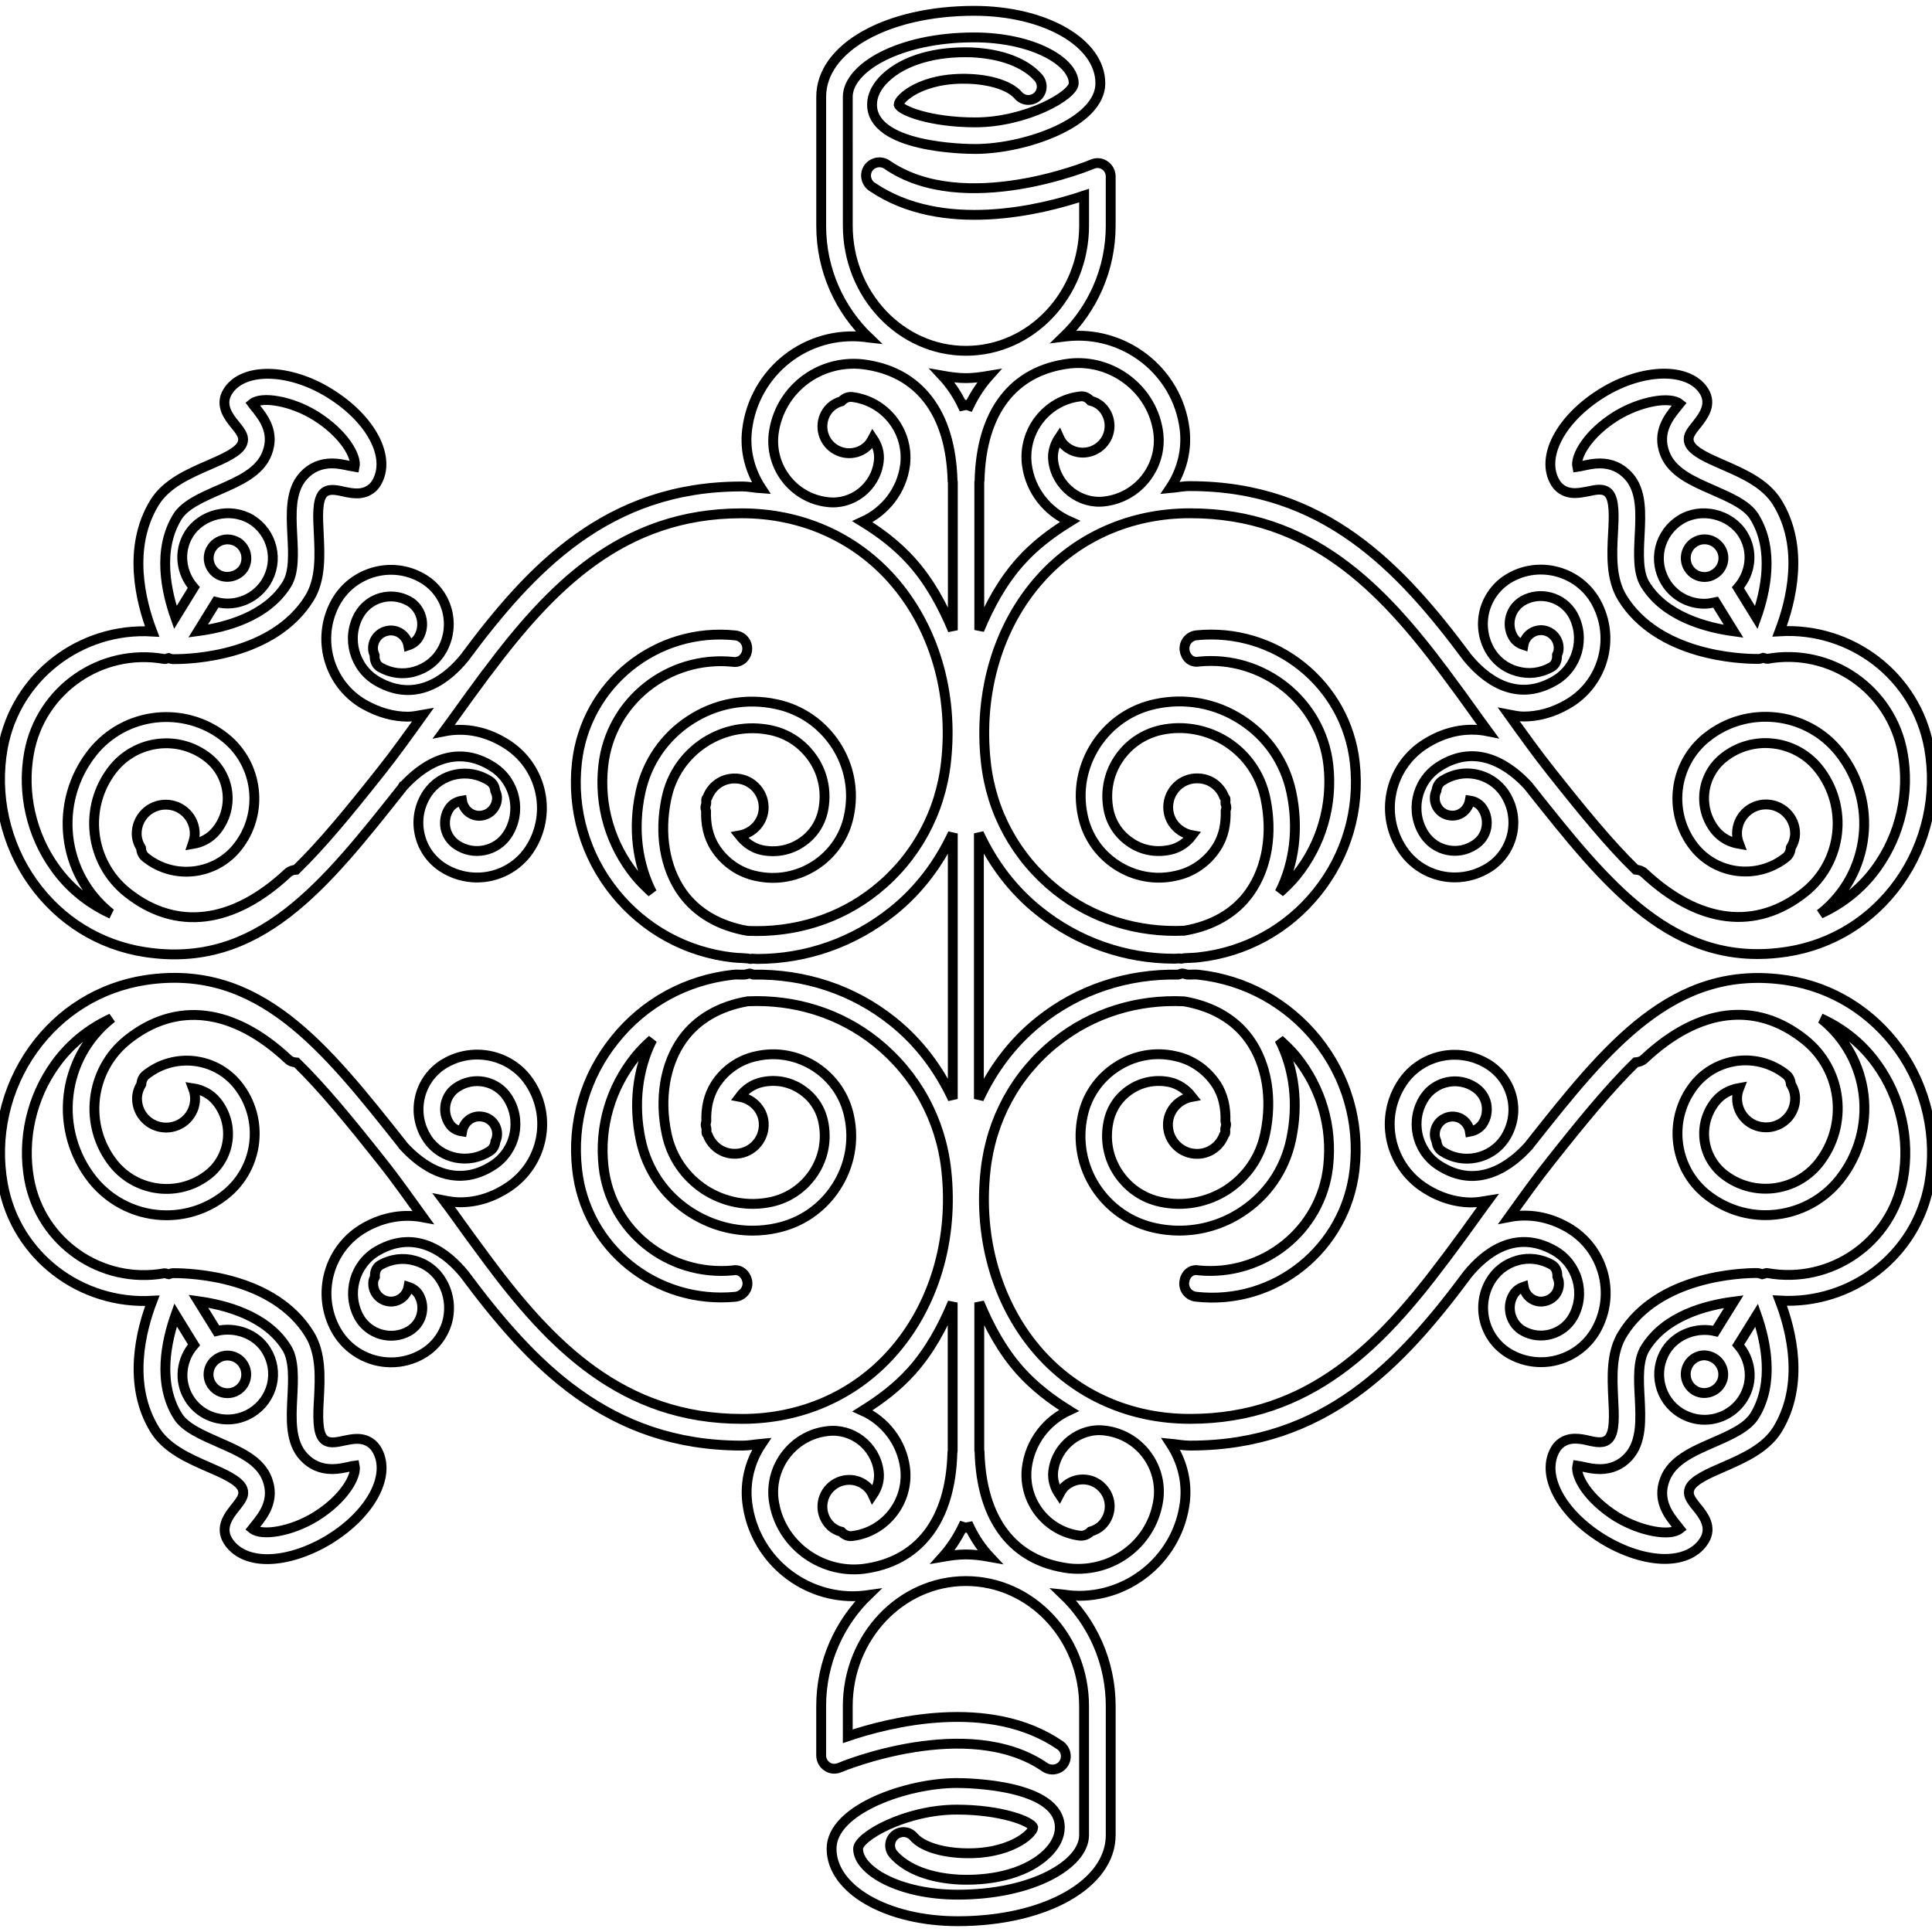 <?xml version="1.0" encoding="iso-8859-1"?>
<!-- Uploaded to: SVG Repo, www.svgrepo.com, Generator: SVG Repo Mixer Tools -->
<!DOCTYPE svg PUBLIC "-//W3C//DTD SVG 1.1//EN" "http://www.w3.org/Graphics/SVG/1.1/DTD/svg11.dtd">
<svg stroke="#000000" fill="none" version="1.1" id="Capa_1" xmlns="http://www.w3.org/2000/svg" xmlns:xlink="http://www.w3.org/1999/xlink" 
	 width="800px" height="800px" viewBox="0 0 196.131 196.131"
	 xml:space="preserve">
<g>
	<path d="M181.407,99.511c-11.522-1.751-18.263,6.76-26.083,16.632c-0.042,0.053-0.09,0.11-0.116,0.163
		c-0.005,0.011-0.01,0-0.016,0.011c-1.688,1.883-5.131,4.625-9.176,1.951c-2.272-1.508-2.895-4.604-1.392-6.866
		c1.128-1.682,3.438-2.135,5.109-1.012c0.602,0.396,1.018,1.002,1.16,1.692c0.127,0.718,0,1.435-0.396,2.015
		c-0.321,0.453-0.785,0.696-1.276,0.785c-0.142-0.922-0.959-1.607-1.903-1.529c-1.013,0.09-1.729,0.96-1.656,1.946
		c0.021,0.211,0.101,0.411,0.169,0.591c0.042,0.38,0.206,0.749,0.564,0.98c2.099,1.387,4.936,0.812,6.344-1.26
		c0.786-1.197,1.076-2.621,0.786-4.04c-0.29-1.413-1.107-2.62-2.31-3.428c-2.953-1.94-6.919-1.154-8.859,1.767
		c-2.337,3.502-1.371,8.248,2.136,10.605c1.571,1.049,3.248,1.556,4.898,1.556c0.56,0,1.113-0.105,1.672-0.195
		c-0.321,0.442-0.654,0.859-0.96,1.303c-1.118,1.561-2.246,3.111-3.396,4.641c-0.032,0.053-0.069,0.084-0.101,0.116
		c-0.011,0.01,0,0.025-0.011,0.025c-6.381,8.518-13.626,16.079-25.776,16.079c-0.031,0-0.063,0-0.09,0
		c-5.953-0.016-11.332-2.378-15.15-6.649c-4.292-4.805-6.307-11.592-5.524-18.589c0.562-5.147,3.066-9.762,7.095-12.983
		c3.718-2.995,8.321-4.388,13.047-4.166c2.863,0.496,5.168,1.804,6.645,3.892c1.771,2.5,2.352,5.996,1.582,9.608
		c-0.501,2.331-1.872,4.324-3.865,5.632c-2.004,1.287-4.403,1.729-6.724,1.234c-1.799-0.375-3.339-1.445-4.351-2.985
		c-1.002-1.539-1.329-3.364-0.949-5.168c0.284-1.36,1.07-2.521,2.246-3.279c1.171-0.771,2.579-1.013,3.939-0.738
		c0.938,0.2,1.703,0.748,2.288,1.497c-1.392,0.253-2.462,1.424-2.441,2.89c0.026,1.625,1.366,2.933,3.001,2.9
		c1.244-0.01,2.288-0.812,2.7-1.919c0.031-0.074,0.11-0.105,0.115-0.18c0.032-0.153-0.016-0.316,0.006-0.475
		c0.021-0.132,0.084-0.264,0.084-0.411c0-0.105-0.058-0.2-0.068-0.306c0.048-1.318-0.195-2.637-0.938-3.776
		c-0.981-1.471-2.447-2.499-4.172-2.857c-2.114-0.475-4.219-0.043-5.975,1.107c-1.771,1.165-2.99,2.932-3.412,4.993
		c-0.537,2.505-0.062,5.062,1.318,7.193c1.408,2.146,3.544,3.628,6.055,4.161c0.801,0.179,1.624,0.264,2.436,0.264
		c2.215,0,4.398-0.633,6.318-1.889c2.594-1.688,4.387-4.292,5.03-7.33c0.791-3.681,0.316-7.256-1.181-10.178
		c0.59,0.549,1.181,1.098,1.688,1.72c2.558,3.175,3.707,7.13,3.259,11.169c-0.718,6.518-6.624,11.164-13.12,10.547
		c-0.834-0.18-1.408,0.453-1.487,1.191c-0.085,0.749,0.464,1.408,1.207,1.482c8.032,0.906,15.204-4.931,16.084-12.931
		c0.533-4.762-0.827-9.429-3.828-13.168c-3.001-3.723-7.272-6.075-12.023-6.592c-0.38-0.053-0.765,0.011-1.139-0.011
		c-0.18-0.042-0.338-0.105-0.522-0.115c-0.127-0.011-0.242,0.1-0.358,0.115c-5.157-0.095-10.125,1.487-14.183,4.757
		c-2.674,2.142-4.678,4.852-6.086,7.868V99.146v-2.125V84.597c1.408,3.03,3.417,5.735,6.086,7.868
		c3.952,3.186,8.767,4.862,13.771,4.862c0.174,0,0.337-0.031,0.521-0.031c0.032,0,0.059,0.031,0.095,0.031
		c0.059,0,0.111-0.011,0.158-0.011c0.085-0.011,0.132-0.042,0.201-0.042c0.484-0.031,0.985-0.031,1.466-0.09
		c4.751-0.517,9.022-2.853,12.023-6.592c2.995-3.723,4.366-8.397,3.839-13.168c-0.875-7.989-8.079-13.742-16.084-12.93
		c-0.749,0.084-1.271,0.749-1.202,1.474c0.09,0.738,0.653,1.35,1.487,1.191c6.486-0.641,12.402,4.019,13.12,10.547
		c0.433,4.04-0.718,8.003-3.259,11.167c-0.512,0.633-1.092,1.194-1.688,1.729c1.477-2.922,1.961-6.497,1.181-10.181
		c-0.638-3.035-2.426-5.643-5.041-7.327c-2.595-1.695-5.722-2.278-8.754-1.624c-2.5,0.527-4.641,2.001-6.044,4.155
		c-1.392,2.141-1.866,4.693-1.328,7.183c0.432,2.069,1.645,3.839,3.417,5.002c1.771,1.149,3.881,1.571,5.97,1.107
		c1.729-0.346,3.227-1.385,4.176-2.858c0.749-1.139,0.981-2.444,0.939-3.763c0.01-0.113,0.073-0.2,0.073-0.319
		c0-0.134-0.063-0.276-0.09-0.398c-0.021-0.158,0.026-0.333-0.005-0.488c-0.016-0.076-0.095-0.108-0.116-0.155
		c-0.396-1.107-1.455-1.912-2.71-1.917c-1.625-0.045-2.964,1.263-2.985,2.887c-0.026,1.464,1.044,2.637,2.437,2.89
		c-0.569,0.762-1.35,1.297-2.289,1.485c-1.376,0.287-2.789,0.044-3.944-0.738c-1.16-0.763-1.956-1.912-2.246-3.278
		c-0.364-1.793-0.042-3.63,0.965-5.158c1.007-1.54,2.547-2.597,4.346-2.998c2.33-0.496,4.725-0.042,6.724,1.242
		c1.987,1.297,3.369,3.301,3.865,5.632c0.77,3.607,0.189,7.106-1.582,9.608c-1.466,2.088-3.786,3.406-6.645,3.892
		c-4.715,0.211-9.323-1.181-13.036-4.163c-4.029-3.24-6.56-7.834-7.111-12.98c-0.767-7.017,1.247-13.809,5.529-18.594
		c3.828-4.271,9.207-6.634,15.15-6.639c0.032,0,0.059,0,0.095,0c12.15,0,19.417,7.554,25.777,16.073
		c0.005,0.011,0,0.021,0.005,0.021c0.021,0.034,0.048,0.055,0.068,0.076c1.16,1.551,2.3,3.122,3.417,4.693
		c0.316,0.433,0.628,0.841,0.939,1.273c-2.194-0.443-4.44,0-6.55,1.395c-3.496,2.344-4.472,7.084-2.136,10.589
		c1.218,1.846,3.254,2.845,5.315,2.845c1.224,0,2.447-0.346,3.544-1.062c1.191-0.789,2.004-2.015,2.299-3.431
		c0.279-1.413,0-2.845-0.791-4.039c-1.397-2.089-4.229-2.655-6.344-1.263c-0.348,0.232-0.522,0.588-0.564,0.983
		c-0.09,0.177-0.147,0.377-0.169,0.588c-0.095,1.004,0.644,1.88,1.651,1.948c0.943,0.076,1.734-0.609,1.898-1.526
		c0.506,0.073,0.98,0.329,1.281,0.783c0.396,0.578,0.532,1.294,0.396,2.004c-0.143,0.717-0.554,1.305-1.155,1.693
		c-1.688,1.142-3.992,0.675-5.115-1.013c-1.503-2.27-0.881-5.347,1.393-6.866c4.034-2.665,7.482,0.087,9.176,1.951
		c0,0,0.005,0,0.005,0.011c0.048,0.053,0.095,0.113,0.121,0.156c7.826,9.861,14.561,18.413,26.094,16.629
		c4.582-0.706,8.605-3.195,11.358-7.032c2.811-3.926,3.929-8.899,3.069-13.668c-1.318-7.302-7.921-12.264-15.172-11.831
		c1.134-2.964,2.584-8.512-0.253-13.1c-1.202-1.93-3.459-2.911-5.437-3.775c-1.535-0.665-3.128-1.361-3.465-2.215
		c-0.232-0.609,0.031-1.042,0.759-1.928c0.58-0.751,1.577-1.959,0.729-3.341c-1.524-2.468-6.239-2.368-10.326,0.156
		c-4.287,2.645-6.328,6.605-4.751,9.152c0.242,0.391,0.807,1.021,1.967,1.021c0.454,0,0.912-0.098,1.351-0.177
		c0.833-0.189,1.587-0.329,2.072,0.188c0.611,0.675,0.538,2.404,0.442,4.084c-0.115,2.149-0.237,4.612,0.949,6.55
		c3.66,5.896,12.003,6.188,13.632,6.188c0.017,0,0.254,0,0.264,0c0.127,0,0.27-0.082,0.391-0.113
		c0.147,0.021,0.29,0.113,0.433,0.108c6.444-1.163,12.582,3.122,13.731,9.537c0.744,4.05-0.221,8.288-2.6,11.62
		c-1.497,2.112-3.491,3.684-5.748,4.715c0.021-0.021,0.042-0.034,0.068-0.045c5.01-3.984,5.844-11.327,1.856-16.334
		c-3.29-4.148-9.354-4.812-13.458-1.527c-3.422,2.721-3.986,7.731-1.266,11.141c2.289,2.85,6.455,3.314,9.308,1.046
		c0.316-0.243,0.459-0.593,0.485-0.973c0.253-0.419,0.438-0.917,0.438-1.458c0-1.624-1.318-2.942-2.953-2.942
		c-1.645,0-2.942,1.318-2.942,2.942c0,0.38,0.085,0.73,0.211,1.065c-0.928-0.158-1.793-0.602-2.42-1.382
		c-1.793-2.257-1.424-5.558,0.838-7.361c2.942-2.365,7.299-1.856,9.65,1.097c3.059,3.86,2.426,9.492-1.424,12.562
		c-4.946,3.923-10.736,3.217-16.3-1.983c-0.237-0.221-0.549-0.298-0.839-0.318c-2.668-2.592-5.421-5.962-8.611-9.991
		c-1.455-1.824-2.832-3.762-4.267-5.756c0.507,0.098,1.013,0.201,1.514,0.201c1.466,0,2.959-0.401,4.393-1.226
		c3.676-2.067,4.983-6.75,2.917-10.434c-1.73-3.077-5.659-4.163-8.701-2.434c-1.25,0.707-2.152,1.856-2.558,3.243
		c-0.386,1.4-0.211,2.842,0.501,4.11c0.596,1.052,1.592,1.835,2.773,2.149c1.182,0.335,2.404,0.179,3.476-0.422
		c0.458-0.264,0.601-0.749,0.574-1.237c0.068-0.145,0.127-0.285,0.147-0.43c0.148-1.004-0.532-1.914-1.519-2.069
		c-0.97-0.135-1.877,0.54-2.035,1.484c-0.443-0.145-0.828-0.419-1.061-0.831c-0.348-0.609-0.442-1.35-0.242-2.046
		c0.185-0.686,0.638-1.252,1.261-1.616c1.75-0.991,4.023-0.366,5.046,1.405c1.324,2.392,0.485,5.421-1.903,6.761
		c-3.997,2.268-7.141-0.377-8.785-2.381c-6.809-9.165-14.576-17.416-28.134-17.416c-0.032,0-0.069,0-0.105,0
		c-0.665,0-1.287,0.145-1.936,0.201c1.139-1.696,1.725-3.808,1.461-5.988c-0.729-5.919-6.16-10.094-12.045-9.408
		c-0.095,0.011-0.153,0.032-0.24,0.042c2.919-2.813,4.78-6.813,4.78-11.285v-5c0-0.453-0.221-0.875-0.601-1.128
		c-0.364-0.256-0.844-0.298-1.261-0.116c-0.116,0.056-13.038,5.435-20.851,0.045c-0.601-0.411-1.453-0.267-1.885,0.34
		c-0.422,0.614-0.264,1.464,0.34,1.886c7.193,4.933,17.384,2.32,21.558,0.917v3.051c0,7.003-5.379,12.707-11.995,12.707
		c-6.615,0-11.994-5.704-11.994-12.707V9.83c0-2.911,5.147-6.033,12.825-6.033c5.961,0,10.114,2.458,10.114,4.657
		c0,1.233-4.839,3.968-10.012,3.968c-4.487,0-7.57-1.184-7.765-1.813c0.024-0.606,2.365-2.819,7.275-2.598
		c2.246,0.111,4.071,0.733,4.875,1.672c0.488,0.562,1.329,0.622,1.912,0.132c0.562-0.488,0.622-1.334,0.137-1.914
		c-1.329-1.517-3.733-2.444-6.795-2.584c-3.628-0.127-6.863,0.785-8.764,2.603c-0.875,0.83-1.339,1.769-1.339,2.689
		c0,4.385,9.397,4.514,10.465,4.514c5.065,0,12.712-2.668,12.712-6.663c0-4.137-5.632-7.361-12.814-7.361
		c-8.859,0-15.525,3.752-15.525,8.732v13.1c0,4.514,1.896,8.543,4.844,11.361c-0.113-0.011-0.203-0.053-0.316-0.066
		c-5.996-0.744-11.335,3.497-12.052,9.413c-0.261,2.167,0.322,4.229,1.439,5.935c-0.641-0.042-1.247-0.189-1.912-0.189
		c-0.037,0-0.068,0-0.113,0c-13.542,0-21.318,8.234-28.128,17.421c-1.635,1.993-4.778,4.643-8.786,2.375
		c-2.365-1.339-3.228-4.375-1.896-6.75c1.01-1.783,3.256-2.397,5.049-1.414c0.623,0.34,1.065,0.929,1.258,1.614
		c0.195,0.696,0.113,1.432-0.248,2.046c-0.231,0.411-0.609,0.686-1.052,0.833c-0.169-0.968-1.076-1.643-2.036-1.487
		c-1.004,0.148-1.685,1.065-1.529,2.064c0.021,0.15,0.103,0.285,0.145,0.428c-0.021,0.49,0.127,0.976,0.58,1.233
		c1.062,0.602,2.299,0.768,3.478,0.422c1.187-0.334,2.165-1.097,2.769-2.154c0.707-1.248,0.886-2.71,0.503-4.108
		c-0.385-1.385-1.287-2.534-2.55-3.241c-3.056-1.73-6.982-0.633-8.709,2.428c-2.07,3.689-0.762,8.372,2.908,10.439
		c1.458,0.804,2.932,1.221,4.396,1.221c0.52,0,1.018-0.114,1.524-0.201c-1.432,1.994-2.813,3.937-4.267,5.761
		c-3.19,4.029-5.94,7.383-8.606,9.975c-0.308,0.021-0.606,0.113-0.844,0.335c-5.566,5.21-11.361,5.906-16.297,1.982
		c-3.85-3.069-4.493-8.701-1.442-12.551c2.365-2.963,6.702-3.478,9.671-1.107c2.252,1.804,2.626,5.105,0.833,7.346
		c-0.627,0.789-1.503,1.237-2.42,1.387c0.113-0.335,0.211-0.686,0.211-1.052c0-1.627-1.313-2.945-2.942-2.945
		c-1.648,0-2.953,1.318-2.953,2.945c0,0.543,0.176,1.015,0.438,1.463c0.026,0.356,0.161,0.723,0.485,0.965
		c2.85,2.268,7.029,1.793,9.294-1.052c2.737-3.42,2.154-8.43-1.25-11.135c-4.134-3.288-10.167-2.603-13.46,1.521
		c-3.992,5.028-3.153,12.35,1.861,16.342c0.024,0.011,0.056,0.037,0.077,0.048c-2.268-1.036-4.261-2.598-5.761-4.725
		c-2.386-3.331-3.344-7.565-2.613-11.615c1.166-6.415,7.293-10.687,13.737-9.542c0.15,0.031,0.285-0.082,0.433-0.104
		c0.129,0.042,0.264,0.114,0.398,0.114c0.01,0,0.248,0,0.258,0c1.653,0,9.996-0.303,13.638-6.188
		c1.187-1.922,1.046-4.385,0.949-6.549c-0.093-1.675-0.174-3.401,0.442-4.077c0.485-0.519,1.237-0.385,2.073-0.195
		c0.438,0.098,0.896,0.185,1.35,0.185c1.152,0,1.725-0.639,1.967-1.028c1.577-2.568-0.464-6.505-4.757-9.157
		c-4.089-2.529-8.793-2.635-10.32-0.146c-0.849,1.376,0.124,2.587,0.728,3.33c0.72,0.886,0.994,1.318,0.751,1.946
		c-0.329,0.841-1.911,1.537-3.457,2.201c-1.985,0.865-4.243,1.849-5.437,3.771c-2.834,4.594-1.387,10.141-0.258,13.104
		C8.201,63.677,1.604,68.658,0.28,75.946c-0.854,4.759,0.264,9.753,3.066,13.668c2.745,3.841,6.771,6.331,11.361,7.038
		c11.562,1.782,18.257-6.764,26.083-16.633c0.042-0.055,0.092-0.113,0.119-0.163c0.005,0,0.011,0,0.016-0.011
		c1.696-1.875,5.147-4.611,9.176-1.948c2.273,1.505,2.888,4.596,1.393,6.863c-1.123,1.685-3.428,2.138-5.113,1.015
		c-0.601-0.396-1.015-1.004-1.158-1.7c-0.129-0.709,0-1.427,0.396-2.015c0.309-0.454,0.783-0.696,1.284-0.778
		c0.148,0.933,0.952,1.608,1.896,1.527c1.01-0.09,1.722-0.96,1.653-1.943c-0.021-0.211-0.098-0.409-0.179-0.594
		c-0.042-0.379-0.201-0.746-0.557-0.978c-2.117-1.397-4.946-0.826-6.344,1.257c-0.789,1.2-1.076,2.621-0.789,4.04
		c0.285,1.416,1.097,2.621,2.299,3.431c1.097,0.722,2.333,1.062,3.544,1.062c2.067,0,4.092-1.01,5.312-2.829
		C56.073,82.751,55.11,78,51.601,75.65c-2.096-1.395-4.348-1.838-6.549-1.395c0.313-0.433,0.635-0.836,0.938-1.269
		c1.118-1.571,2.257-3.132,3.407-4.68c0.04-0.034,0.066-0.056,0.092-0.093c0.005-0.01,0-0.023,0.005-0.023
		c6.384-8.52,13.624-16.079,25.774-16.079c0.039,0,0.071,0,0.098,0c5.951,0.011,11.33,2.381,15.147,6.647
		c4.293,4.804,6.307,11.588,5.524,18.592c-0.562,5.142-3.077,9.758-7.096,12.985c-3.721,2.993-8.332,4.375-13.057,4.164
		c-2.855-0.496-5.157-1.814-6.636-3.893c-1.772-2.505-2.36-6.001-1.582-9.608c0.495-2.336,1.866-4.334,3.865-5.632
		c1.999-1.294,4.385-1.732,6.724-1.236c1.798,0.375,3.327,1.453,4.343,2.993c1.004,1.535,1.331,3.365,0.959,5.168
		c-0.29,1.361-1.073,2.521-2.247,3.272c-1.17,0.778-2.586,1.016-3.937,0.741c-0.944-0.195-1.711-0.757-2.294-1.492
		c1.397-0.253,2.468-1.43,2.447-2.89c-0.024-1.625-1.363-2.932-2.998-2.892c-1.253,0.01-2.308,0.814-2.711,1.922
		c-0.026,0.063-0.103,0.103-0.113,0.161c-0.04,0.152,0.016,0.324-0.011,0.477c-0.029,0.13-0.082,0.27-0.082,0.409
		c0,0.113,0.053,0.2,0.066,0.313c-0.045,1.313,0.198,2.629,0.944,3.771c0.967,1.469,2.446,2.505,4.168,2.855
		c2.091,0.454,4.206,0.042,5.977-1.107c1.772-1.165,2.982-2.932,3.407-4.994c0.54-2.502,0.065-5.055-1.321-7.193
		c-1.4-2.144-3.539-3.631-6.049-4.158c-3.035-0.654-6.151-0.082-8.754,1.624c-2.592,1.685-4.385,4.293-5.033,7.322
		c-0.789,3.688-0.319,7.264,1.173,10.186c-0.588-0.546-1.173-1.097-1.685-1.729c-2.55-3.164-3.71-7.122-3.262-11.161
		c0.717-6.528,6.603-11.183,13.121-10.544c0.789,0.14,1.416-0.454,1.487-1.194c0.084-0.747-0.458-1.411-1.199-1.485
		c-8.024-0.859-15.211,4.937-16.087,12.938c-0.524,4.762,0.836,9.427,3.839,13.16c3.003,3.729,7.275,6.075,12.026,6.597
		c0.49,0.053,0.973,0.053,1.463,0.096c0.066,0,0.119,0.031,0.19,0.042c0.063,0,0.113,0.011,0.171,0.011
		c0.032,0,0.05-0.032,0.093-0.032c0.161,0,0.335,0.032,0.52,0.032c5.004,0,9.816-1.688,13.774-4.868
		c2.668-2.138,4.672-4.843,6.085-7.868v12.429v2.115v12.408c-1.413-3.027-3.417-5.737-6.085-7.868
		c-4.061-3.259-9.012-4.841-14.18-4.757c-0.119-0.026-0.232-0.115-0.361-0.115c-0.179,0.031-0.335,0.095-0.52,0.115
		c-0.377,0.021-0.762-0.037-1.139,0.011c-4.757,0.517-9.028,2.848-12.026,6.592c-3.003,3.718-4.364,8.406-3.829,13.163
		c0.865,7.983,8.018,13.721,16.086,12.936c0.741-0.09,1.274-0.754,1.205-1.482c-0.092-0.738-0.712-1.371-1.495-1.191
		c-6.518,0.617-12.395-4.029-13.112-10.547c-0.443-4.039,0.717-7.994,3.262-11.164c0.514-0.627,1.081-1.197,1.685-1.725
		c-1.474,2.922-1.949,6.497-1.176,10.178c0.636,3.038,2.423,5.653,5.036,7.33c1.912,1.234,4.095,1.889,6.318,1.889
		c0.807,0,1.626-0.085,2.436-0.264c2.51-0.533,4.644-2.004,6.043-4.161c1.392-2.142,1.867-4.693,1.329-7.183
		c-0.433-2.072-1.643-3.839-3.415-5.004c-1.77-1.15-3.897-1.572-5.972-1.107c-1.727,0.353-3.222,1.387-4.174,2.857
		c-0.738,1.14-0.983,2.452-0.938,3.771c-0.011,0.111-0.066,0.2-0.066,0.312c0,0.143,0.055,0.279,0.077,0.411
		c0.026,0.153-0.021,0.321,0.011,0.475c0.016,0.079,0.092,0.11,0.113,0.163c0.398,1.107,1.453,1.915,2.7,1.926
		c1.635,0.036,2.974-1.271,2.998-2.9c0.026-1.467-1.044-2.632-2.442-2.885c0.562-0.754,1.351-1.298,2.294-1.492
		c1.366-0.291,2.777-0.037,3.937,0.738c1.173,0.77,1.961,1.914,2.247,3.285c0.379,1.793,0.045,3.623-0.955,5.157
		c-1.01,1.54-2.544,2.6-4.343,2.99c-2.344,0.495-4.72,0.042-6.724-1.239c-1.996-1.309-3.37-3.302-3.866-5.633
		c-0.772-3.606-0.189-7.103,1.582-9.607c1.474-2.078,3.776-3.396,6.637-3.893c4.736-0.211,9.337,1.182,13.057,4.161
		c4.029,3.243,6.55,7.847,7.106,12.994c0.772,7.014-1.242,13.795-5.534,18.594c-3.818,4.271-9.197,6.634-15.14,6.645
		c-0.035,0-0.061,0-0.092,0c-12.15,0-19.419-7.541-25.779-16.079c-0.005-0.021,0-0.031-0.005-0.031
		c-0.029-0.047-0.066-0.068-0.097-0.11c-1.152-1.54-2.281-3.101-3.399-4.662c-0.316-0.442-0.641-0.864-0.97-1.303
		c0.562,0.111,1.107,0.195,1.68,0.195c1.669,0,3.33-0.506,4.901-1.561c3.504-2.342,4.472-7.083,2.139-10.589
		c-1.933-2.933-5.933-3.719-8.878-1.783c-1.192,0.802-2.012,2.015-2.299,3.443c-0.282,1.414,0,2.832,0.793,4.04
		c1.397,2.088,4.234,2.642,6.344,1.25c0.349-0.232,0.52-0.575,0.562-0.971c0.092-0.189,0.147-0.39,0.168-0.601
		c0.093-0.992-0.643-1.867-1.647-1.936c-0.944-0.09-1.738,0.585-1.901,1.514c-0.506-0.074-0.986-0.316-1.279-0.771
		c-0.396-0.591-0.535-1.308-0.396-2.015c0.142-0.706,0.551-1.308,1.147-1.692c1.701-1.134,4-0.69,5.123,1.013
		c1.503,2.272,0.881,5.347-1.392,6.865c-4.04,2.664-7.486-0.078-9.176-1.945c0,0-0.005,0-0.005-0.011
		c-0.053-0.058-0.098-0.116-0.124-0.169c-7.823-9.851-14.525-18.404-26.093-16.632c-4.585,0.717-8.611,3.206-11.356,7.045
		c-2.813,3.929-3.931,8.901-3.072,13.658c1.313,7.314,7.921,12.267,15.174,11.845c-1.139,2.963-2.586,8.506,0.253,13.099
		c1.195,1.925,3.457,2.911,5.438,3.776c1.534,0.664,3.127,1.36,3.462,2.209c0.232,0.617-0.042,1.05-0.757,1.936
		c-0.583,0.743-1.577,1.956-0.728,3.344c0.751,1.202,2.165,1.866,4.002,1.866c1.922,0,4.227-0.738,6.323-2.024
		c4.287-2.653,6.328-6.608,4.751-9.155c-0.248-0.39-0.809-1.033-1.964-1.033c-0.456,0-0.915,0.105-1.35,0.189
		c-0.838,0.19-1.59,0.327-2.075-0.2c-0.614-0.675-0.541-2.395-0.443-4.071c0.113-2.151,0.237-4.608-0.96-6.55
		c-3.631-5.863-11.902-6.19-13.858-6.19c-0.011,0-0.021,0-0.026,0c-0.129,0-0.264,0.084-0.393,0.116
		c-0.147-0.021-0.288-0.116-0.443-0.105c-6.431,1.154-12.572-3.133-13.732-9.54c-0.73-4.05,0.232-8.284,2.613-11.617
		c1.495-2.115,3.488-3.687,5.746-4.726c-0.021,0.021-0.042,0.037-0.066,0.048c-5.01,3.992-5.849,11.333-1.856,16.343
		c1.901,2.367,4.693,3.606,7.512,3.606c2.099,0,4.195-0.686,5.951-2.083c3.434-2.721,3.995-7.736,1.263-11.143
		c-2.268-2.837-6.441-3.301-9.294-1.044c-0.319,0.242-0.459,0.591-0.485,0.96c-0.253,0.432-0.438,0.917-0.438,1.466
		c0,1.629,1.318,2.942,2.953,2.942c1.632,0,2.942-1.313,2.942-2.942c0-0.375-0.089-0.728-0.208-1.05
		c0.923,0.143,1.79,0.586,2.418,1.371c1.793,2.263,1.426,5.559-0.836,7.361c-2.956,2.357-7.307,1.856-9.666-1.097
		c-3.056-3.86-2.416-9.497,1.434-12.562c4.936-3.934,10.726-3.232,16.303,1.983c0.237,0.231,0.556,0.312,0.854,0.332
		c2.653,2.589,5.411,5.948,8.596,9.972c1.453,1.814,2.819,3.761,4.25,5.743c-1.943-0.364-3.958-0.068-5.906,1.028
		c-3.678,2.067-4.986,6.75-2.922,10.437c1.182,2.088,3.346,3.259,5.582,3.259c1.065,0,2.139-0.264,3.122-0.822
		c1.252-0.707,2.154-1.856,2.561-3.238c0.382-1.393,0.211-2.848-0.504-4.103c-0.593-1.065-1.593-1.846-2.774-2.162
		c-1.178-0.338-2.405-0.169-3.472,0.422c-0.459,0.264-0.606,0.749-0.578,1.233c-0.066,0.138-0.137,0.274-0.158,0.422
		c-0.134,1.002,0.545,1.909,1.529,2.057c0.97,0.148,1.867-0.527,2.036-1.471c0.443,0.143,0.825,0.416,1.057,0.817
		c0.351,0.622,0.443,1.35,0.25,2.057c-0.19,0.686-0.644,1.255-1.266,1.618c-1.764,0.992-4.04,0.354-5.044-1.407
		c-1.326-2.39-0.485-5.432,1.901-6.771c3.998-2.268,7.14,0.391,8.775,2.395c6.816,9.154,14.586,17.402,28.147,17.402
		c0.031,0,0.068,0,0.108,0c0.662,0,1.284-0.132,1.927-0.19c-1.147,1.698-1.725,3.787-1.463,5.991
		c0.675,5.474,5.355,9.492,10.74,9.492c0.432,0,0.87-0.032,1.308-0.085c0.092-0.01,0.15-0.042,0.237-0.053
		c-2.916,2.811-4.78,6.824-4.78,11.296v4.999c0,0.454,0.221,0.876,0.601,1.129c0.367,0.264,0.852,0.285,1.263,0.116
		c0.113-0.063,13.036-5.421,20.849-0.042c0.611,0.411,1.463,0.264,1.885-0.343c0.425-0.623,0.267-1.461-0.34-1.883
		c-7.183-4.937-17.395-2.331-21.558-0.918v-3.054c0-7.008,5.379-12.703,11.995-12.703c6.615,0,11.994,5.695,11.994,12.703v13.1
		c0,2.911-5.146,6.033-12.825,6.033c-5.961,0-10.115-2.458-10.115-4.656c0-1.239,4.839-3.977,10.012-3.977
		c4.488,0,7.57,1.187,7.766,1.814c-0.029,0.601-2.376,2.837-7.275,2.6c-2.246-0.111-4.071-0.728-4.875-1.672
		c-0.488-0.559-1.329-0.617-1.912-0.132c-0.562,0.49-0.623,1.34-0.134,1.914c1.321,1.509,3.73,2.447,6.792,2.584
		c3.628,0.127,6.863-0.785,8.765-2.604c0.875-0.828,1.339-1.767,1.339-2.689c0-4.383-9.397-4.515-10.465-4.515
		c-5.06,0-12.706,2.669-12.706,6.666c0,4.134,5.632,7.361,12.814,7.361c8.849,0,15.524-3.755,15.524-8.732v-13.1
		c0-4.524-1.893-8.543-4.844-11.358c0.114,0.01,0.193,0.053,0.319,0.068c0.443,0.058,0.876,0.09,1.308,0.09
		c5.385,0,10.072-4.029,10.748-9.509c0.258-2.167-0.327-4.224-1.445-5.933c0.638,0.059,1.25,0.19,1.914,0.19
		c0.037,0,0.068,0,0.105,0c13.553,0,21.326-8.232,28.14-17.408c1.635-2.004,4.777-4.656,8.785-2.389
		c2.368,1.34,3.232,4.372,1.894,6.75c-1.019,1.767-3.265,2.399-5.047,1.413c-0.622-0.337-1.065-0.928-1.261-1.613
		c-0.189-0.696-0.11-1.43,0.253-2.046c0.232-0.411,0.606-0.675,1.05-0.828c0.169,0.965,1.076,1.64,2.035,1.481
		c1.008-0.147,1.688-1.064,1.529-2.062c-0.021-0.153-0.1-0.29-0.142-0.433c0.021-0.485-0.127-0.976-0.586-1.234
		c-1.06-0.585-2.294-0.764-3.475-0.422c-1.187,0.333-2.162,1.098-2.769,2.157c-0.718,1.25-0.887,2.711-0.507,4.103
		c0.391,1.387,1.292,2.537,2.553,3.249c0.996,0.559,2.072,0.817,3.132,0.817c2.236,0,4.398-1.187,5.58-3.265
		c2.066-3.691,0.759-8.363-2.922-10.441c-1.93-1.086-3.939-1.402-5.906-1.022c1.424-1.983,2.811-3.935,4.25-5.732
		c3.19-4.029,5.938-7.383,8.602-9.982c0.311-0.021,0.611-0.105,0.849-0.327c5.553-5.221,11.359-5.917,16.295-1.983
		c3.86,3.059,4.493,8.691,1.439,12.551c-2.367,2.964-6.707,3.46-9.671,1.098c-2.247-1.804-2.621-5.095-0.828-7.341
		c0.628-0.786,1.503-1.234,2.426-1.393c-0.132,0.338-0.216,0.686-0.216,1.055c0,1.635,1.302,2.942,2.942,2.942
		c1.635,0,2.953-1.308,2.953-2.942c0-0.538-0.18-1.018-0.438-1.461c-0.026-0.353-0.175-0.717-0.485-0.96
		c-2.854-2.268-7.029-1.793-9.303,1.05c-2.721,3.423-2.146,8.433,1.255,11.138c1.757,1.393,3.871,2.088,5.959,2.088
		c2.816,0,5.622-1.239,7.521-3.617c3.992-5.021,3.153-12.34-1.861-16.332c-0.037-0.026-0.059-0.037-0.079-0.047
		c2.257,1.022,4.261,2.594,5.764,4.725c2.378,3.322,3.343,7.562,2.615,11.612c-1.171,6.412-7.309,10.684-13.737,9.545
		c-0.185-0.053-0.343,0.079-0.532,0.116c-0.2-0.069-0.391-0.127-0.56-0.127c-1.655,0-9.998,0.295-13.632,6.186
		c-1.191,1.914-1.055,4.383-0.954,6.55c0.09,1.683,0.174,3.396-0.443,4.071c-0.484,0.532-1.239,0.39-2.072,0.2
		c-0.438-0.11-0.896-0.19-1.35-0.19c-1.16,0-1.725,0.644-1.967,1.023c-1.577,2.573,0.464,6.508,4.762,9.16
		c2.088,1.287,4.388,2.025,6.307,2.025c1.846,0,3.265-0.665,4.008-1.878c0.85-1.371-0.126-2.595-0.728-3.333
		c-0.717-0.886-0.997-1.318-0.754-1.951c0.332-0.828,1.914-1.523,3.459-2.188c1.978-0.864,4.24-1.861,5.438-3.775
		c2.821-4.599,1.392-10.136,0.253-13.1c7.245,0.411,13.837-4.546,15.166-11.839c0.854-4.762-0.264-9.75-3.063-13.658
		C190.008,102.695,185.984,100.206,181.407,99.511z M167.011,59.332c-0.755-1.216-0.654-3.143-0.56-5.002
		c0.111-2.223,0.237-4.535-1.154-6.03c-0.771-0.833-1.73-1.255-2.88-1.255c-0.648,0-1.25,0.137-1.745,0.245
		c-0.19,0.042-0.38,0.084-0.554,0.108c-0.222-1.055,1.055-3.375,3.966-5.179c2.468-1.508,5.463-1.993,6.417-1.236
		c-0.11,0.134-0.231,0.316-0.337,0.43c-0.744,0.931-1.983,2.468-1.16,4.611c0.717,1.912,2.837,2.824,4.889,3.721
		c1.697,0.751,3.475,1.508,4.208,2.724c2.077,3.341,1.118,7.623,0.2,10.223l-1.867-3.03c1.292-1.474,1.593-3.652,0.507-5.414
		c-1.287-2.088-4.251-2.784-6.339-1.484c-1.044,0.644-1.782,1.669-2.072,2.848c-0.285,1.213-0.079,2.434,0.559,3.488
		c0.844,1.371,2.32,2.191,3.929,2.191c0.385,0,0.771-0.076,1.149-0.155l1.825,2.953C173.317,63.722,169.051,62.651,167.011,59.332z
		 M173.043,58.575c-0.664,0-1.276-0.335-1.624-0.907c-0.269-0.432-0.348-0.952-0.237-1.447c0.116-0.496,0.422-0.918,0.854-1.182
		c0.301-0.189,0.633-0.287,0.996-0.287c0.67,0,1.282,0.335,1.635,0.907c0.564,0.886,0.274,2.069-0.622,2.613
		C173.739,58.478,173.396,58.575,173.043,58.575z M18.012,52.458c0.752-1.216,2.513-1.982,4.214-2.724
		c2.051-0.896,4.168-1.814,4.886-3.731c0.823-2.133-0.414-3.67-1.16-4.601c-0.113-0.124-0.232-0.295-0.335-0.433
		c0.944-0.77,3.942-0.285,6.415,1.239c2.922,1.835,4.195,4.135,3.974,5.189c-0.155-0.024-0.345-0.066-0.562-0.108
		c-0.496-0.108-1.089-0.245-1.737-0.245c-1.15,0-2.133,0.422-2.88,1.244c-1.392,1.506-1.263,3.818-1.154,6.041
		c0.103,1.859,0.195,3.786-0.562,4.991c-2.057,3.33-6.307,4.385-8.997,4.746l1.825-2.953c0.369,0.095,0.762,0.156,1.142,0.156
		c1.613,0,3.066-0.82,3.929-2.181c0.643-1.055,0.849-2.292,0.562-3.491c-0.285-1.192-1.016-2.212-2.057-2.855
		c-2.112-1.274-5.06-0.578-6.35,1.495c-1.086,1.761-0.788,3.926,0.506,5.411l-1.867,3.032C16.892,60.091,15.929,55.82,18.012,52.458
		z M22.096,58.288c-0.896-0.56-1.184-1.738-0.622-2.624c0.34-0.562,0.967-0.907,1.637-0.907c0.346,0,0.696,0.108,1.015,0.288
		c0.417,0.274,0.728,0.696,0.836,1.191c0.108,0.499,0.034,1.016-0.237,1.458C24.179,58.52,22.966,58.834,22.096,58.288z
		 M29.115,136.856c0.757,1.213,0.654,3.144,0.562,5c-0.113,2.225-0.237,4.535,1.155,6.032c0.767,0.828,1.729,1.25,2.879,1.25
		c0.648,0,1.247-0.132,1.746-0.243c0.187-0.042,0.377-0.089,0.554-0.11c0.221,1.055-1.057,3.375-3.968,5.179
		c-2.458,1.519-5.463,2.004-6.415,1.239c0.108-0.132,0.232-0.321,0.335-0.433c0.746-0.928,1.982-2.468,1.16-4.614
		c-0.717-1.909-2.835-2.821-4.886-3.718c-1.701-0.754-3.478-1.503-4.211-2.721c-2.075-3.344-1.118-7.626-0.201-10.226l1.867,3.032
		c-1.289,1.472-1.592,3.649-0.506,5.41c0.841,1.371,2.31,2.168,3.937,2.168c0.841,0,1.685-0.242,2.402-0.686
		c1.049-0.644,1.783-1.666,2.075-2.843c0.285-1.218,0.079-2.437-0.562-3.485c-1.031-1.688-3.132-2.415-5.028-1.973l-1.875-3.021
		C22.808,132.464,27.069,133.524,29.115,136.856z M23.085,137.61c0.662,0,1.273,0.333,1.624,0.907
		c0.27,0.428,0.346,0.949,0.237,1.445c-0.118,0.501-0.422,0.923-0.852,1.187c-0.303,0.189-0.638,0.285-0.999,0.285
		c-0.67,0-1.281-0.338-1.638-0.907c-0.562-0.886-0.274-2.067,0.623-2.616C22.386,137.706,22.737,137.61,23.085,137.61z
		 M108.533,36.909c4.382-0.506,8.501,2.626,9.06,7.059c0.401,3.407-2.024,6.518-5.432,6.93c-2.51,0.334-4.912-1.509-5.241-4.085
		c-0.114-0.872,0.145-1.695,0.604-2.381c0.118,0.267,0.293,0.53,0.514,0.752c1.055,1.041,2.774,1.021,3.829-0.053
		c1.044-1.055,1.033-2.787-0.042-3.842c-0.333-0.319-0.712-0.506-1.118-0.609c-0.285-0.309-0.644-0.509-1.076-0.433
		c-3.375,0.401-5.801,3.499-5.39,6.896c0.335,2.668,2.078,4.791,4.372,5.801c-1.827,1.128-3.552,2.412-5.025,4.061
		c-1.804,2.015-3.122,4.416-4.174,6.95v-15.04c0.005-0.042,0.026-0.087,0.026-0.113C99.603,41.835,102.843,37.619,108.533,36.909z
		 M98.062,38.386c0.799,0,1.582-0.116,2.355-0.245c-0.793,0.886-1.479,1.912-2.036,3.069c-0.113-0.034-0.19-0.124-0.319-0.124
		c-0.129,0-0.211,0.105-0.334,0.124c-0.556-1.174-1.242-2.184-2.078-3.08C96.444,38.27,97.243,38.386,98.062,38.386z M92.539,57.004
		c-1.464-1.638-3.164-2.922-4.979-4.04c2.268-1.021,3.984-3.132,4.324-5.767c0.412-3.396-2.014-6.486-5.389-6.898
		c-0.433-0.042-0.789,0.148-1.068,0.433c-0.411,0.113-0.794,0.319-1.123,0.622c-1.076,1.042-1.087,2.777-0.045,3.839
		c1.055,1.065,2.776,1.097,3.839,0.042c0.222-0.222,0.369-0.475,0.504-0.728c0.458,0.675,0.722,1.474,0.604,2.365
		c-0.324,2.586-2.71,4.443-5.252,4.092c-3.393-0.409-5.822-3.515-5.418-6.922c0.557-4.419,4.554-7.559,9.057-7.063
		c5.708,0.707,8.931,4.92,9.11,11.868c0,0.023,0.026,0.034,0.026,0.061V63.98C95.661,61.42,94.342,59.019,92.539,57.004z
		 M87.592,159.274c-4.364,0.484-8.5-2.621-9.057-7.062c-0.403-3.406,2.025-6.518,5.429-6.924c2.531-0.343,4.917,1.503,5.242,4.081
		c0.113,0.887-0.145,1.704-0.604,2.379c-0.119-0.264-0.293-0.527-0.515-0.749c-1.052-1.044-2.773-1.018-3.828,0.053
		c-1.042,1.055-1.031,2.79,0.045,3.839c0.329,0.322,0.712,0.512,1.118,0.612c0.285,0.295,0.63,0.485,1.073,0.433
		c3.375-0.401,5.801-3.502,5.389-6.898c-0.335-2.642-2.057-4.809-4.313-5.821c1.804-1.129,3.504-2.399,4.968-4.034
		c1.803-2.015,3.122-4.42,4.174-6.951v15.114c0,0.021-0.026,0.031-0.026,0.053C96.523,154.349,93.285,158.567,87.592,159.274z
		 M98.062,157.803c-0.799,0-1.582,0.11-2.354,0.243c0.794-0.887,1.479-1.915,2.036-3.069c0.114,0.031,0.19,0.126,0.319,0.126
		c0.129,0,0.211-0.11,0.335-0.126c0.557,1.171,1.242,2.183,2.081,3.079C99.682,157.913,98.883,157.803,98.062,157.803z
		 M109.646,155.899c0.433,0.031,0.791-0.143,1.071-0.422c0.411-0.121,0.801-0.316,1.123-0.628c1.075-1.055,1.086-2.779,0.031-3.839
		c-1.039-1.076-2.763-1.097-3.839-0.048c-0.211,0.222-0.358,0.475-0.493,0.733c-0.459-0.675-0.723-1.487-0.614-2.368
		c0.335-2.589,2.731-4.43,5.258-4.097c3.401,0.411,5.816,3.512,5.426,6.908c-0.563,4.43-4.566,7.551-9.06,7.082
		c-5.706-0.712-8.931-4.926-9.109-11.876c0-0.021-0.026-0.042-0.026-0.063v-15.051c1.052,2.531,2.37,4.937,4.174,6.951
		c1.453,1.613,3.143,2.895,4.925,4.002c-2.246,1.034-3.937,3.164-4.271,5.801C103.829,152.393,106.261,155.487,109.646,155.899z
		 M178.116,143.728c-0.754,1.219-2.516,1.983-4.214,2.722c-2.051,0.896-4.171,1.813-4.888,3.729
		c-0.823,2.136,0.416,3.675,1.16,4.604c0.115,0.121,0.231,0.301,0.337,0.433c-0.965,0.765-3.944,0.273-6.418-1.239
		c-2.921-1.835-4.192-4.135-3.971-5.189c0.153,0.021,0.343,0.068,0.56,0.11c0.495,0.111,1.091,0.243,1.74,0.243
		c1.149,0,2.13-0.422,2.879-1.239c1.393-1.508,1.261-3.818,1.155-6.043c-0.105-1.856-0.195-3.787,0.559-4.989
		c2.035-3.312,6.233-4.382,8.996-4.735l-1.866,3.006c-1.883-0.443-3.966,0.295-5.025,1.962c-0.644,1.049-0.85,2.288-0.564,3.485
		c0.284,1.197,1.018,2.215,2.057,2.854c0.728,0.442,1.561,0.69,2.415,0.69c1.613,0,3.08-0.812,3.934-2.184
		c1.087-1.761,0.791-3.929-0.506-5.41l1.877-3.021C179.234,136.103,180.188,140.385,178.116,143.728z M174.029,137.896
		c0.896,0.564,1.187,1.74,0.622,2.621c-0.538,0.865-1.74,1.176-2.621,0.622c-0.427-0.274-0.732-0.686-0.849-1.191
		c-0.116-0.496-0.031-1.013,0.237-1.456c0.343-0.564,0.96-0.906,1.624-0.906C173.392,137.61,173.739,137.706,174.029,137.896z"/>
</g>
</svg>